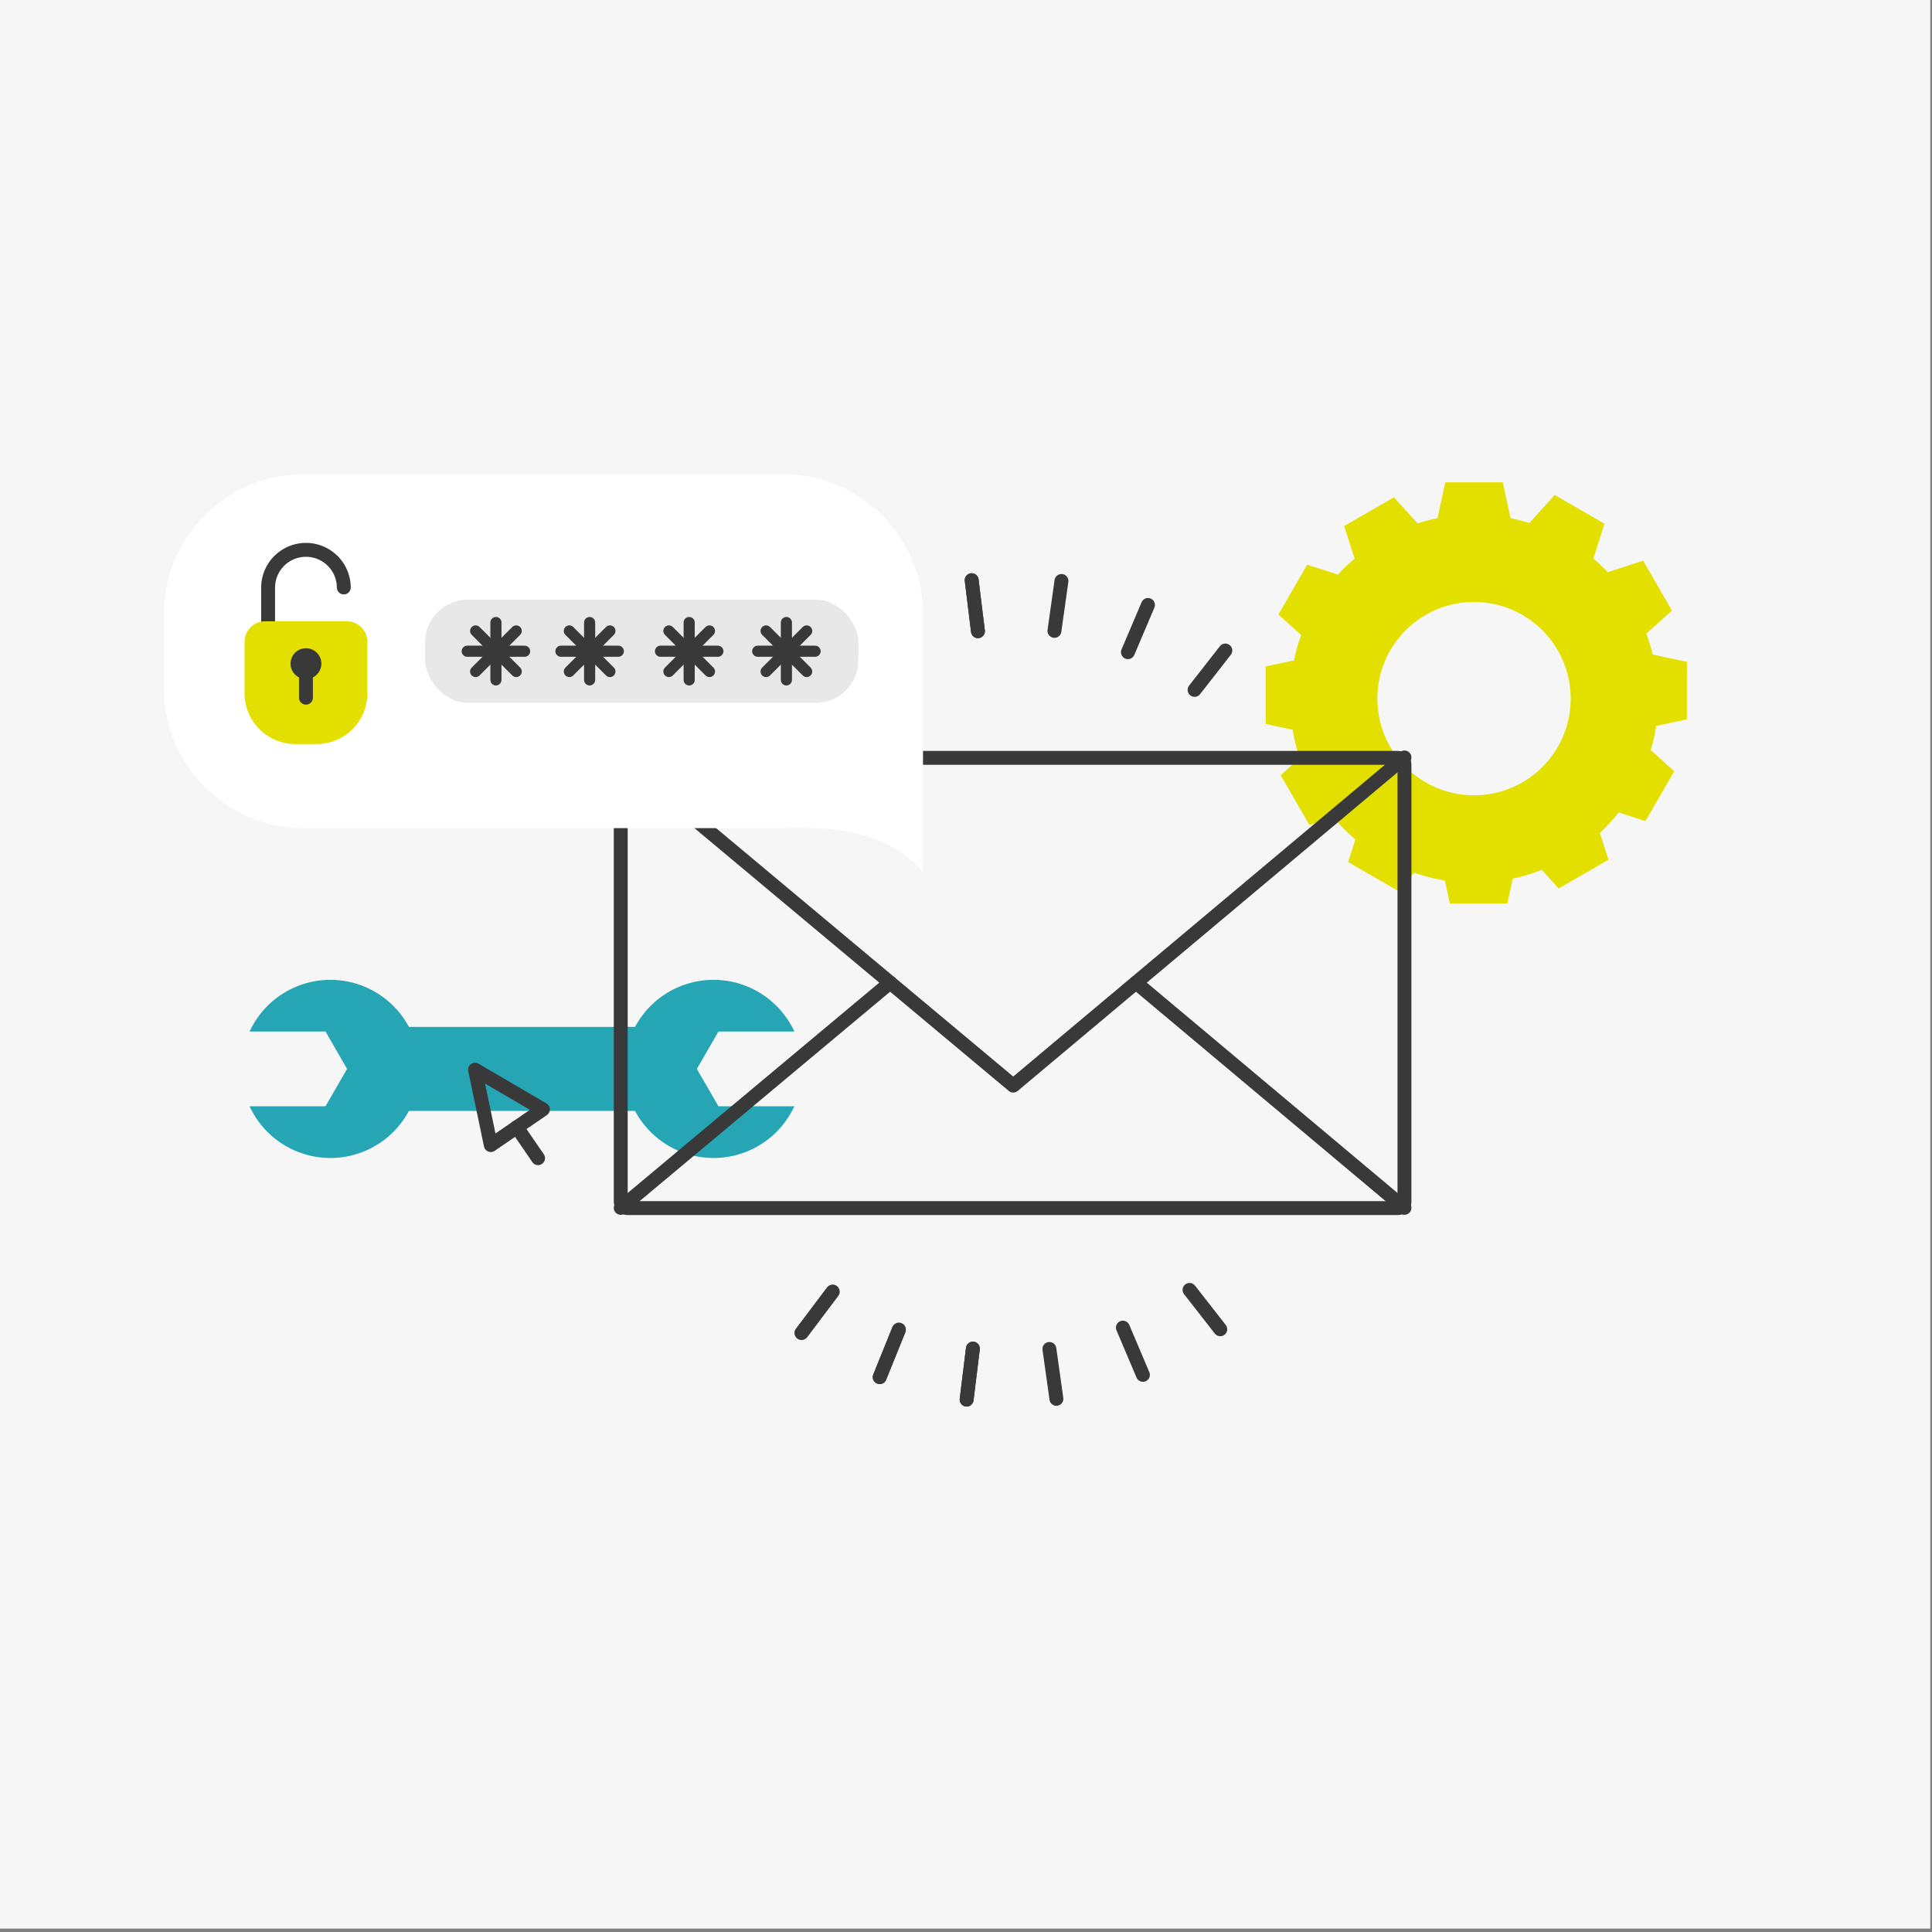 <svg id="Layer_1" data-name="Layer 1" xmlns="http://www.w3.org/2000/svg" viewBox="0 0 1390 1390">
  <rect x="0" y="0" width="1390" height="1390" fill="#808080" stroke="none"/>
  <rect x="-0.25" y="-1.454" width="1389" height="1389" fill="#f6f6f7"/>
  <path d="M1213.672,517.554l.01-41.4-24.568-5.257a128.836,128.836,0,0,0-4.648-14.992l18.434-16.643L1182.2,403.4l-25.491,8.232a132.856,132.856,0,0,0-10.365-9.841l8.068-24.973-35.844-20.709-18.225,20.173a131.847,131.847,0,0,0-13.6-3.491L1081.2,347h-41.389l-5.527,25.793a131.21,131.21,0,0,0-14.422,3.767L1002.9,357.774,967.054,378.48l7.556,23.371a135.013,135.013,0,0,0-12,11.559l-22.137-7.15-20.7,35.85,16.384,14.8a129.526,129.526,0,0,0-5.23,18.213l-20.28,4.341v41.4l19.308,4.138a130.848,130.848,0,0,0,5.174,20.387l-13.708,12.382,20.7,35.848,17.179-5.546a132.818,132.818,0,0,0,15.869,15.862L969.911,620.2l35.847,20.691,11.717-12.965a131.8,131.8,0,0,0,22.091,5.526l3.545,16.561h41.4l3.828-17.857a131.059,131.059,0,0,0,20.94-6.349l12.137,13.439,35.855-20.7-6.22-19.257a131.647,131.647,0,0,0,13.545-14.756l19.252,6.221,20.7-35.852-16.854-15.229a129.276,129.276,0,0,0,3.821-17.38Zm-83.619-14.9a69.544,69.544,0,1,1-69.539-69.553A69.529,69.529,0,0,1,1130.053,502.657Z" fill="#e3e000"/>
  <path d="M456.9,799.285l-46.685,0H302.882l-8.7,0a64.037,64.037,0,0,1-114.6-3.333h54.6l15.538-26.912-15.538-26.9h-54.6a64.041,64.041,0,0,1,114.6-3.342H410.211l46.69.009a64.031,64.031,0,0,1,114.6,3.333H516.9l-15.529,26.908L516.9,795.952h54.6a64.037,64.037,0,0,1-114.6,3.333Z" fill="#26a5b4"/>
  <g>
    <g>
      <line x1="650.195" y1="467.382" x2="636.545" y2="433.596" fill="none" stroke="#39393a" stroke-linecap="round" stroke-linejoin="round" stroke-width="10"/>
      <line x1="763.675" y1="417.986" x2="758.63" y2="453.884" fill="none" stroke="#39393a" stroke-linecap="round" stroke-linejoin="round" stroke-width="10"/>
    </g>
    <line x1="636.545" y1="433.596" x2="650.378" y2="467.834" fill="none" stroke="#39393a" stroke-linecap="round" stroke-linejoin="round" stroke-width="10"/>
    <line x1="859.453" y1="496.351" x2="881.577" y2="468.033" fill="none" stroke="#39393a" stroke-linecap="round" stroke-linejoin="round" stroke-width="10"/>
  </g>
  <g>
    <g>
      <line x1="703.589" y1="454.129" x2="699.082" y2="417.422" fill="none" stroke="#39393a" stroke-linecap="round" stroke-linejoin="round" stroke-width="10"/>
      <line x1="825.92" y1="435.248" x2="811.504" y2="469.211" fill="none" stroke="#39393a" stroke-linecap="round" stroke-linejoin="round" stroke-width="10"/>
    </g>
    <g>
      <line x1="602.583" y1="494.942" x2="580.324" y2="465.404" fill="none" stroke="#39393a" stroke-linecap="round" stroke-linejoin="round" stroke-width="10"/>
      <line x1="699.082" y1="417.422" x2="703.589" y2="454.129" fill="none" stroke="#39393a" stroke-linecap="round" stroke-linejoin="round" stroke-width="10"/>
    </g>
    <line x1="580.324" y1="465.404" x2="602.74" y2="495.15" fill="none" stroke="#39393a" stroke-linecap="round" stroke-linejoin="round" stroke-width="10"/>
  </g>
  <g>
    <g>
      <line x1="646.565" y1="957.011" x2="632.915" y2="990.797" fill="none" stroke="#39393a" stroke-linecap="round" stroke-linejoin="round" stroke-width="10"/>
      <line x1="760.045" y1="1006.407" x2="755" y2="970.51" fill="none" stroke="#39393a" stroke-linecap="round" stroke-linejoin="round" stroke-width="10"/>
    </g>
    <line x1="632.915" y1="990.797" x2="646.748" y2="956.56" fill="none" stroke="#39393a" stroke-linecap="round" stroke-linejoin="round" stroke-width="10"/>
    <line x1="855.823" y1="928.042" x2="877.947" y2="956.36" fill="none" stroke="#39393a" stroke-linecap="round" stroke-linejoin="round" stroke-width="10"/>
  </g>
  <g>
    <g>
      <line x1="699.959" y1="970.264" x2="695.452" y2="1006.971" fill="none" stroke="#39393a" stroke-linecap="round" stroke-linejoin="round" stroke-width="10"/>
      <line x1="822.29" y1="989.145" x2="807.874" y2="955.182" fill="none" stroke="#39393a" stroke-linecap="round" stroke-linejoin="round" stroke-width="10"/>
    </g>
    <g>
      <line x1="598.953" y1="929.451" x2="576.694" y2="958.989" fill="none" stroke="#39393a" stroke-linecap="round" stroke-linejoin="round" stroke-width="10"/>
      <line x1="695.452" y1="1006.971" x2="699.959" y2="970.264" fill="none" stroke="#39393a" stroke-linecap="round" stroke-linejoin="round" stroke-width="10"/>
    </g>
    <line x1="576.694" y1="958.989" x2="599.11" y2="929.243" fill="none" stroke="#39393a" stroke-linecap="round" stroke-linejoin="round" stroke-width="10"/>
  </g>
  <g>
    <rect x="446.592" y="545.258" width="563.86" height="323.92" rx="4.557" stroke-width="10" stroke="#39393a" stroke-linecap="round" stroke-linejoin="round" fill="none"/>
    <polyline points="446.592 544.948 728.985 781.047 1010.452 544.948" fill="none" stroke="#39393a" stroke-linecap="round" stroke-linejoin="round" stroke-width="10"/>
    <line x1="817.288" y1="706.977" x2="1010.452" y2="869.006" fill="none" stroke="#39393a" stroke-linecap="round" stroke-linejoin="round" stroke-width="10"/>
    <line x1="446.592" y1="869.006" x2="640.391" y2="706.977" fill="none" stroke="#39393a" stroke-linecap="round" stroke-linejoin="round" stroke-width="10"/>
  </g>
  <path d="M117.914,495.428c0,55.209,45.17,100.379,100.379,100.379H563.7a100.357,100.357,0,0,0,11.131-.625,49.689,49.689,0,0,0,8.09.625c59.8,0,81.157,32.036,81.157,32.036V441.571c0-55.208-45.17-100.379-100.378-100.379h-345.4c-55.209,0-100.379,45.171-100.379,100.379" fill="#fff"/>
  <g>
    <path d="M247.346,422.658a27.224,27.224,0,0,0-54.447,0V447" fill="none" stroke="#39393a" stroke-linecap="round" stroke-linejoin="round" stroke-width="10"/>
    <path d="M190.684,447H249.56a14.728,14.728,0,0,1,14.728,14.728v37.081a36.5,36.5,0,0,1-36.5,36.5H212.457a36.5,36.5,0,0,1-36.5-36.5V461.732A14.728,14.728,0,0,1,190.684,447Z" fill="#e3e000"/>
    <circle cx="220.122" cy="477.465" r="6.125" fill="#39393a" stroke="#39393a" stroke-linecap="round" stroke-linejoin="round" stroke-width="10"/>
    <line x1="220.122" y1="477.465" x2="220.122" y2="501.965" fill="#39393a" stroke="#39393a" stroke-linecap="round" stroke-linejoin="round" stroke-width="10"/>
  </g>
  <rect x="305.823" y="431.453" width="311.777" height="74.152" rx="30.641" fill="#e8e8e8"/>
  <g>
    <line x1="424.214" y1="447.884" x2="424.214" y2="489.174" fill="none" stroke="#39393a" stroke-linecap="round" stroke-linejoin="round" stroke-width="8"/>
    <line x1="403.57" y1="468.529" x2="444.859" y2="468.529" fill="none" stroke="#39393a" stroke-linecap="round" stroke-linejoin="round" stroke-width="8"/>
    <line x1="409.616" y1="453.931" x2="438.812" y2="483.127" fill="none" stroke="#39393a" stroke-linecap="round" stroke-linejoin="round" stroke-width="8"/>
    <line x1="438.812" y1="453.931" x2="409.616" y2="483.127" fill="none" stroke="#39393a" stroke-linecap="round" stroke-linejoin="round" stroke-width="8"/>
  </g>
  <g>
    <line x1="356.803" y1="447.884" x2="356.803" y2="489.174" fill="none" stroke="#39393a" stroke-linecap="round" stroke-linejoin="round" stroke-width="8"/>
    <line x1="336.158" y1="468.529" x2="377.448" y2="468.529" fill="none" stroke="#39393a" stroke-linecap="round" stroke-linejoin="round" stroke-width="8"/>
    <line x1="342.205" y1="453.931" x2="371.401" y2="483.127" fill="none" stroke="#39393a" stroke-linecap="round" stroke-linejoin="round" stroke-width="8"/>
    <line x1="371.401" y1="453.931" x2="342.205" y2="483.127" fill="none" stroke="#39393a" stroke-linecap="round" stroke-linejoin="round" stroke-width="8"/>
  </g>
  <g>
    <line x1="495.839" y1="447.884" x2="495.839" y2="489.174" fill="none" stroke="#39393a" stroke-linecap="round" stroke-linejoin="round" stroke-width="8"/>
    <line x1="475.194" y1="468.529" x2="516.484" y2="468.529" fill="none" stroke="#39393a" stroke-linecap="round" stroke-linejoin="round" stroke-width="8"/>
    <line x1="481.241" y1="453.931" x2="510.437" y2="483.127" fill="none" stroke="#39393a" stroke-linecap="round" stroke-linejoin="round" stroke-width="8"/>
    <line x1="510.437" y1="453.931" x2="481.241" y2="483.127" fill="none" stroke="#39393a" stroke-linecap="round" stroke-linejoin="round" stroke-width="8"/>
  </g>
  <g>
    <line x1="565.778" y1="447.884" x2="565.778" y2="489.174" fill="none" stroke="#39393a" stroke-linecap="round" stroke-linejoin="round" stroke-width="8"/>
    <line x1="545.133" y1="468.529" x2="586.423" y2="468.529" fill="none" stroke="#39393a" stroke-linecap="round" stroke-linejoin="round" stroke-width="8"/>
    <line x1="551.18" y1="453.931" x2="580.376" y2="483.127" fill="none" stroke="#39393a" stroke-linecap="round" stroke-linejoin="round" stroke-width="8"/>
    <line x1="580.376" y1="453.931" x2="551.18" y2="483.127" fill="none" stroke="#39393a" stroke-linecap="round" stroke-linejoin="round" stroke-width="8"/>
  </g>
  <g>
    <polygon points="341.787 769.615 353.108 823.845 390.609 798.156 341.787 769.615" fill="none" stroke="#39393a" stroke-linecap="round" stroke-linejoin="round" stroke-width="10"/>
    <line x1="371.858" y1="811.001" x2="387.111" y2="833.267" fill="none" stroke="#39393a" stroke-linecap="round" stroke-linejoin="round" stroke-width="10"/>
  </g>
</svg>
